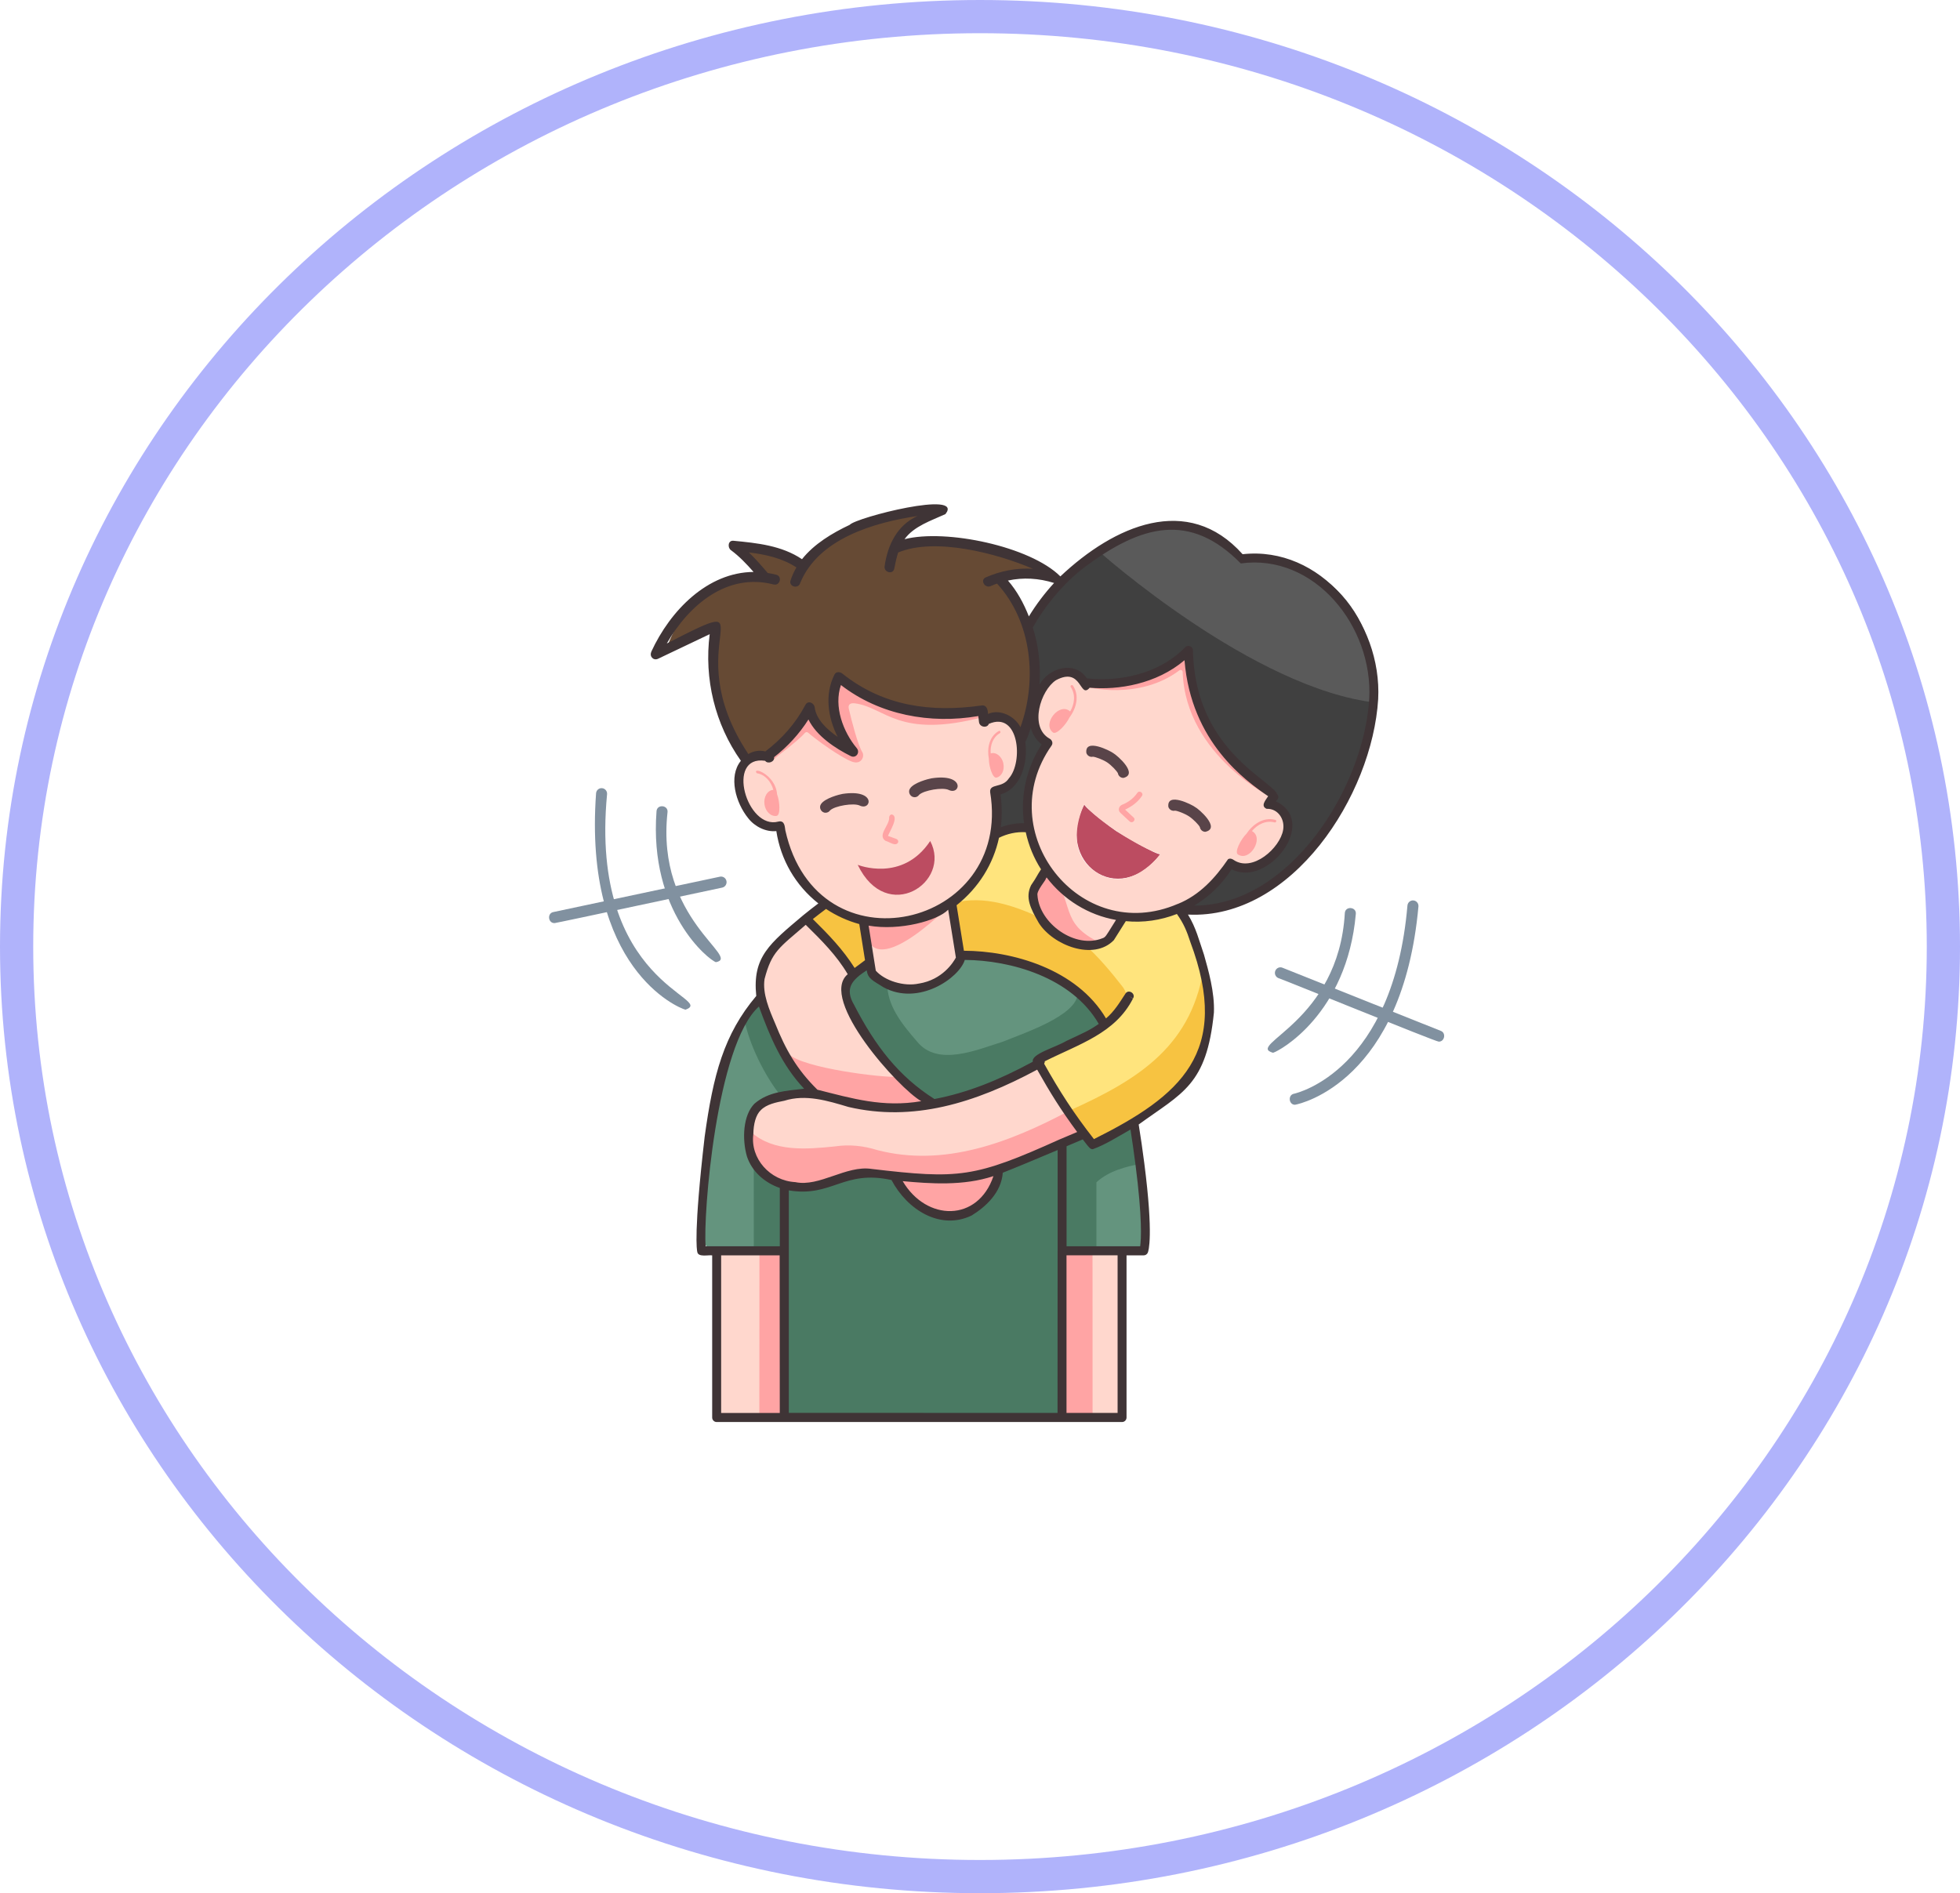 <svg width="59" height="57" viewBox="0 0 59 57" fill="none" xmlns="http://www.w3.org/2000/svg">
<path d="M58.5 28.5C58.5 43.948 45.533 56.5 29.5 56.5C13.467 56.5 0.5 43.948 0.5 28.5C0.5 13.052 13.467 0.5 29.5 0.5C45.533 0.5 58.5 13.052 58.5 28.5Z" stroke="#B0B3FB"/>
<path d="M32.889 37.425L32.886 37.427H31.783L31.78 42.694C32.149 42.692 33.084 42.696 33.44 42.694C33.662 42.694 33.841 42.527 33.841 42.321V37.427L32.887 37.425H32.889Z" fill="#FFD7CD"/>
<path d="M32.889 42.639V42.694H31.782L31.784 37.427H32.887L32.889 42.639Z" fill="#FFA4A4"/>
<path d="M23.966 37.425H21.608V42.353C21.608 42.542 21.776 42.695 21.982 42.695H23.969L23.972 42.693L23.967 37.426L23.966 37.425Z" fill="#FFD7CD"/>
<path d="M23.966 37.425L23.971 42.692L23.968 42.694H22.858L22.861 37.424H23.966V37.425Z" fill="#FFA4A4"/>
<path d="M33.607 25.027C33.754 25.123 34.828 25.753 34.928 25.718C33.659 27.384 31.734 25.941 32.64 24.218C32.653 24.323 33.467 24.936 33.607 25.027Z" fill="#BC4C61"/>
<path d="M38.492 24.243C38.416 24.211 38.334 24.195 38.248 24.193C38.28 24.145 38.397 23.968 38.424 23.921L38.449 23.912C37.879 23.514 35.936 22.329 35.845 19.539C35.036 20.371 33.783 20.636 32.776 20.52C32.764 20.541 32.751 20.561 32.735 20.584C32.709 20.63 32.702 20.636 32.735 20.586C32.701 20.499 32.646 20.413 32.577 20.349C31.852 19.809 31.178 20.84 31.185 21.516C31.158 21.836 31.314 22.184 31.604 22.335C30.791 23.49 30.788 25.006 31.559 26.151C31.346 26.486 31.372 26.469 31.145 26.808C31.131 27.851 32.424 28.805 33.422 28.309C33.515 28.176 33.794 27.715 33.886 27.572C35.17 27.727 36.437 27.093 37.106 25.963C37.995 26.619 39.542 24.901 38.492 24.245V24.243ZM32.987 26.255C31.942 25.569 32.64 24.218 32.64 24.218C33.038 24.721 34.332 25.533 34.928 25.718C34.928 25.718 34.028 26.944 32.987 26.255Z" fill="#FFD7CD"/>
<path d="M40.367 17.934C39.63 17.11 38.498 16.628 37.407 16.779C35.378 14.273 32.141 16.937 30.897 18.806C30.93 19.042 31.154 20.065 31.131 20.379H31.13C31.104 21.004 30.972 21.606 30.74 22.186L30.774 22.218L30.772 22.22C30.876 22.408 30.302 23.735 30.009 23.778V23.771C29.944 24.33 30.03 25.081 30.015 25.098C30.33 24.94 30.685 24.854 31.036 24.899C30.899 24.006 31.059 23.116 31.607 22.333C31.317 22.182 31.161 21.834 31.188 21.514C31.217 21.071 31.402 20.58 31.775 20.324C32.103 20.096 32.601 20.19 32.738 20.582C32.754 20.56 32.767 20.539 32.779 20.518C33.734 20.628 34.909 20.396 35.718 19.663C35.77 19.616 35.853 19.65 35.857 19.72C36.025 22.379 37.895 23.521 38.452 23.91L38.427 23.919C38.4 23.964 38.282 24.143 38.251 24.191C39.753 24.47 38.097 26.71 37.109 25.959C36.743 26.57 36.198 27.053 35.582 27.315L35.598 27.352C37.8 27.626 39.619 25.848 40.536 23.994C41.632 22.162 41.879 19.604 40.371 17.932L40.367 17.934Z" fill="#404040"/>
<path d="M31.131 20.362V20.379H31.13C31.13 20.379 31.131 20.368 31.131 20.362Z" fill="#404040"/>
<path d="M30.938 18.945C30.749 18.262 30.485 17.644 29.759 17.447C30.413 17.356 31.026 17.209 31.66 17.385C30.307 16.461 28.437 15.953 26.829 16.527C27.041 15.882 27.526 15.628 28.516 15.392C25.769 14.966 24.254 16.943 24.254 16.943C23.574 16.77 22.77 16.434 22.126 16.463C22.482 16.691 22.712 17.129 23.067 17.358C21.673 17.378 20.36 18.362 20.046 19.626C20.484 19.28 21 19.019 21.552 18.86C21.189 20.559 21.869 22.069 22.435 22.968C22.551 22.811 22.841 23.058 23.031 23.059C23.126 23.061 23.243 22.886 23.332 22.926C23.328 22.901 23.503 22.868 23.499 22.845C24.323 22.248 26.187 24.31 26.233 23.143C28.159 25.146 29.412 21.725 29.412 21.725L29.634 21.886C29.7 21.829 29.848 21.8 29.927 21.774C30.059 21.73 30.062 21.747 30.188 21.8C30.327 21.855 30.771 22.227 30.771 22.227C31.101 21.17 31.311 20.03 30.937 18.944L30.938 18.945Z" fill="#664A34"/>
<path d="M31.046 24.897L31.033 24.899L31.006 24.634C31.015 24.722 31.028 24.81 31.046 24.897Z" fill="#FFD7CD"/>
<path d="M26.238 28.989L26.162 29.002V29.004C25.995 29.133 25.806 29.258 25.729 29.338H25.727L25.698 29.283C25.698 29.283 24.314 28.277 24.325 27.663L24.304 27.638C24.512 27.468 24.721 27.308 24.896 27.181C24.896 27.179 24.9 27.172 24.9 27.171C25.24 27.411 25.622 27.588 26.032 27.689C26.101 28.121 26.169 28.553 26.238 28.988V28.989Z" fill="#F7C341"/>
<path d="M32.702 34.143C32.682 34.154 32.695 34.127 32.702 34.143V34.143Z" fill="#4A7A63"/>
<path d="M32.621 34.057C32.155 33.393 31.714 32.712 31.326 31.999C30.333 32.598 29.184 33.035 28.154 33.225C27.029 32.546 26.218 31.46 25.632 30.294C25.447 29.971 25.411 29.577 25.729 29.339H25.727C25.388 28.684 24.825 28.153 24.304 27.64C23.399 28.372 22.712 28.968 22.965 30.075C23.289 31.126 23.777 32.161 24.583 32.927C24.037 32.883 23.273 32.963 22.842 33.321C22.508 33.698 22.529 34.313 22.651 34.777C22.833 35.325 23.403 35.684 23.971 35.727L23.973 35.729C25.287 35.803 25.407 35.077 26.97 35.399L26.968 35.402C27.363 36.218 28.344 36.925 29.239 36.477C29.668 36.215 30.138 35.75 30.102 35.214C30.843 34.929 31.96 34.476 32.702 34.142C32.702 34.142 32.631 34.069 32.621 34.056V34.057Z" fill="#FFD7CD"/>
<path d="M23.649 37.664V42.693L23.645 37.664H23.649Z" fill="#6B6B6B"/>
<path d="M30.77 22.221C30.703 21.761 30.116 21.287 29.673 21.695C29.676 21.678 29.606 21.379 29.634 21.349C28.946 21.443 26.721 21.887 24.795 19.884C24.75 21.051 24.002 22.1 23.177 22.697C23.181 22.719 23.186 22.745 23.19 22.77C22.82 22.572 22.394 22.851 22.305 23.236C22.2 23.674 22.388 24.164 22.663 24.512C22.85 24.768 23.214 24.908 23.522 24.835C23.689 26.247 24.698 27.361 26.032 27.689C26.116 28.214 26.198 28.741 26.284 29.268C27.155 30.224 28.674 29.596 28.969 28.832C28.911 28.442 28.761 27.558 28.7 27.158C29.385 26.657 29.857 25.946 30.013 25.098C30.029 25.081 29.942 24.331 30.006 23.771V23.778C30.234 23.75 30.949 23.543 30.771 22.22L30.77 22.221Z" fill="#FFD7CD"/>
<path d="M34.38 35.031C34.333 34.663 34.266 34.186 34.199 33.794H34.197L34.153 33.662C33.134 33.895 31.199 34.816 30.103 35.214C30.139 35.75 29.669 36.215 29.24 36.477C28.345 36.925 27.365 36.218 26.969 35.402L26.971 35.399C25.404 35.077 25.291 35.803 23.974 35.729L23.972 35.727C23.442 35.687 22.908 35.371 22.693 34.883C22.516 34.401 22.493 33.727 22.843 33.322C23.275 32.964 24.037 32.885 24.584 32.928C23.764 32.14 23.25 31.074 22.948 29.988C21.518 31.301 21.155 35.561 21.137 37.183C21.233 37.895 21.803 37.607 22.691 37.665H23.65V42.694L31.802 42.696H32.031L32.033 37.665H33.003L33.005 37.663C35.031 37.661 34.407 37.998 34.38 35.032V35.031Z" fill="#64947E"/>
<path d="M27.112 32.403C27.427 32.718 27.774 32.995 28.154 33.224C29.947 32.902 31.588 31.897 33.268 30.889C32.43 29.228 30.617 28.618 28.959 28.759L28.97 28.833C28.673 29.602 27.153 30.223 26.285 29.269C26.27 29.174 26.255 29.082 26.24 28.988L26.164 29.001V29.003C25.867 29.238 25.658 29.326 25.516 29.623C25.38 30.394 26.591 31.848 27.114 32.402L27.112 32.403ZM31.322 31.991C31.318 31.984 31.319 31.986 31.322 31.991V31.991Z" fill="#64947E"/>
<path d="M33.815 23.421C33.734 23.421 33.665 23.362 33.651 23.281C33.624 23.217 33.452 23.036 33.325 22.952C33.202 22.872 32.966 22.783 32.898 22.783C32.813 22.803 32.726 22.752 32.701 22.666C32.652 22.21 33.427 22.611 33.506 22.671C33.649 22.754 34.275 23.312 33.815 23.422V23.421Z" fill="#594449"/>
<path d="M36.283 25.044C36.202 25.044 36.133 24.985 36.119 24.904C36.092 24.84 35.919 24.662 35.792 24.579C35.666 24.495 35.436 24.407 35.368 24.407C35.284 24.427 35.196 24.378 35.17 24.292C35.118 23.832 35.897 24.236 35.974 24.298C36.069 24.34 36.762 24.937 36.283 25.044Z" fill="#594449"/>
<path d="M24.852 24.47C24.726 24.473 24.641 24.322 24.71 24.215C24.824 24.028 25.285 23.915 25.365 23.902C26.395 23.75 26.228 24.425 25.878 24.253C25.698 24.168 25.134 24.26 24.988 24.398C24.956 24.445 24.904 24.47 24.851 24.47H24.852Z" fill="#594449"/>
<path d="M27.532 24.002C27.407 24.005 27.322 23.855 27.389 23.748C27.5 23.56 27.958 23.447 28.044 23.433C29.067 23.278 28.914 23.956 28.557 23.783C28.378 23.696 27.811 23.793 27.669 23.929C27.637 23.977 27.585 24.003 27.531 24.003L27.532 24.002Z" fill="#594449"/>
<path d="M43.308 31.361C43.227 31.367 38.557 29.464 38.482 29.448C38.397 29.414 38.355 29.317 38.389 29.23C38.423 29.144 38.519 29.101 38.605 29.136L43.37 31.037C43.538 31.098 43.486 31.367 43.309 31.361H43.308Z" fill="#8191A0"/>
<path d="M38.321 31.697C37.47 31.461 40.294 30.777 40.482 27.49C40.495 27.273 40.834 27.299 40.813 27.516C40.546 30.537 38.51 31.649 38.32 31.697H38.321Z" fill="#8191A0"/>
<path d="M38.986 33.262C38.794 33.267 38.76 32.967 38.951 32.93C39.073 32.903 41.94 32.211 42.367 27.263C42.375 27.171 42.456 27.102 42.547 27.11C42.638 27.118 42.706 27.199 42.698 27.292C42.222 32.528 39.177 33.23 38.986 33.261V33.262Z" fill="#8191A0"/>
<path d="M16.691 27.792C16.499 27.797 16.464 27.496 16.657 27.46L21.671 26.395C21.76 26.376 21.849 26.434 21.868 26.525C21.887 26.616 21.829 26.705 21.74 26.724C21.706 26.728 16.724 27.797 16.692 27.793L16.691 27.792Z" fill="#8191A0"/>
<path d="M21.551 28.969C21.336 28.904 19.53 27.458 19.763 24.422C19.781 24.205 20.117 24.236 20.094 24.453C19.735 27.688 22.328 28.822 21.551 28.969Z" fill="#8191A0"/>
<path d="M20.635 30.4C20.401 30.342 17.562 29.146 17.943 23.883C17.951 23.79 18.031 23.722 18.122 23.73C18.214 23.738 18.282 23.819 18.274 23.911C17.728 29.648 21.575 30.055 20.635 30.4Z" fill="#8191A0"/>
<path d="M23.392 23.918C23.349 23.319 22.631 23.065 22.777 23.279C23.036 23.319 23.213 23.538 23.279 23.781C23.101 23.789 22.982 23.997 23.012 24.215C23.041 24.432 23.204 24.589 23.375 24.565C23.498 24.548 23.477 24.138 23.392 23.917V23.918Z" fill="#FFA4A4"/>
<path d="M30.203 22.98C30.158 22.777 29.983 22.631 29.823 22.684C29.802 22.449 29.886 22.196 30.098 22.074C30.137 22.05 30.107 21.984 30.067 22.008C29.774 22.172 29.707 22.538 29.767 22.845C29.765 23.07 29.88 23.438 29.995 23.412C30.155 23.376 30.247 23.182 30.202 22.98H30.203Z" fill="#FFA4A4"/>
<path d="M32.299 20.644C32.272 20.601 32.203 20.641 32.231 20.684C32.383 20.908 32.347 21.197 32.214 21.421C31.896 21.126 31.359 21.793 31.695 22.052C31.795 22.134 32.088 21.824 32.192 21.603C32.397 21.333 32.503 20.944 32.299 20.644Z" fill="#FFA4A4"/>
<path d="M38.39 24.685C38.036 24.586 37.708 24.82 37.519 25.104C37.346 25.278 37.154 25.656 37.263 25.725C37.622 25.961 38.065 25.225 37.686 25.021C37.851 24.821 38.109 24.69 38.369 24.761C38.418 24.773 38.44 24.696 38.39 24.684V24.685Z" fill="#FFA4A4"/>
<path d="M26.765 24.605C26.789 24.843 26.395 25.143 26.658 25.318C26.769 25.339 26.965 25.504 27.036 25.36C27.049 25.314 27.02 25.272 26.978 25.257C26.899 25.228 26.819 25.2 26.74 25.171C26.71 25.16 26.733 25.166 26.727 25.174C26.775 25.036 27.074 24.589 26.849 24.521C26.801 24.521 26.77 24.56 26.766 24.605H26.765Z" fill="#FFA4A4"/>
<path d="M28.001 25.321C28.658 26.564 26.693 27.855 25.819 26.038C25.819 26.038 27.163 26.584 28.001 25.321Z" fill="#BC4C61"/>
<path d="M34.233 23.876C34.126 24.03 33.976 24.146 33.804 24.218C33.687 24.25 33.63 24.393 33.732 24.478C33.822 24.565 33.916 24.648 34.007 24.733C34.086 24.806 34.204 24.688 34.125 24.614C34.033 24.529 33.941 24.444 33.85 24.359C33.817 24.317 33.856 24.379 33.834 24.392C34.046 24.297 34.246 24.16 34.377 23.961C34.433 23.869 34.289 23.782 34.233 23.876Z" fill="#FFA4A4"/>
<path d="M41.432 21.156C41.533 18.2 39.585 16.609 37.406 16.778C36.262 15.305 34.435 15.619 33.079 16.6C33.085 16.606 37.726 20.748 41.432 21.156Z" fill="#5A5A5A"/>
<path d="M33.252 30.869L33.268 30.889C32.956 31.129 31.459 31.921 31.327 31.999C30.334 32.598 29.185 33.035 28.155 33.225C27.034 32.549 26.225 31.468 25.64 30.307C25.272 29.676 25.623 29.37 26.164 29.005V29.003L26.24 28.99C26.256 29.084 26.27 29.175 26.285 29.271C26.304 29.288 26.443 29.457 26.709 29.59C26.69 30.267 27.16 30.847 27.605 31.357C28.226 32.131 29.418 31.602 30.205 31.357C30.768 31.122 32.399 30.591 32.441 29.925L32.502 29.866C32.771 30.133 33.023 30.463 33.252 30.87V30.869Z" fill="#4A7A63"/>
<path d="M24.583 32.927C24.227 32.872 23.872 32.941 23.523 33.019C22.997 32.37 22.547 31.41 22.415 30.727C22.56 30.482 22.785 30.175 22.947 29.987C23.249 31.073 23.763 32.139 24.583 32.927Z" fill="#4A7A63"/>
<path d="M34.269 34.235C34.247 34.084 34.224 33.935 34.199 33.793H34.197L34.153 33.661C33.134 33.894 31.199 34.815 30.103 35.213C30.139 35.749 29.669 36.214 29.24 36.476C28.345 36.924 27.365 36.217 26.969 35.401L26.971 35.398C25.404 35.076 25.291 35.802 23.974 35.728L23.972 35.726C23.442 35.686 22.908 35.37 22.693 34.882C22.687 35.041 22.693 37.437 22.691 37.664H23.65V42.693L31.802 42.695H32.031L32.033 37.664H33.003L33.005 37.662V35.596C33.378 35.252 33.893 35.123 34.38 35.031C34.349 34.789 34.312 34.523 34.269 34.236V34.235Z" fill="#4A7A63"/>
<path d="M27.112 32.403C27.427 32.718 27.774 32.995 28.154 33.224C26.939 33.51 25.753 33.24 24.584 32.926C24.243 32.584 23.929 32.212 23.691 31.79L23.761 31.749C24.185 32.152 26.521 32.454 27.092 32.423L27.113 32.403H27.112Z" fill="#FFA4A4"/>
<path d="M32.621 34.057C32.477 33.851 32.334 33.645 32.198 33.435C30.364 34.414 28.411 35.143 26.414 34.628C25.996 34.497 25.566 34.45 25.131 34.516C24.288 34.602 23.283 34.692 22.608 34.082H22.58C22.458 34.927 23.126 35.682 23.972 35.726L23.974 35.728C25.288 35.802 25.408 35.076 26.971 35.398L26.969 35.401C27.364 36.217 28.345 36.924 29.24 36.476C29.669 36.214 30.139 35.749 30.103 35.213C30.844 34.928 31.961 34.475 32.703 34.141C32.703 34.141 32.632 34.068 32.622 34.055L32.621 34.057Z" fill="#FFA4A4"/>
<path d="M36.253 28.996C36.301 28.894 35.91 27.594 35.578 27.317C35.047 27.551 34.463 27.64 33.885 27.571C33.79 27.717 33.514 28.173 33.421 28.308C32.422 28.806 31.128 27.846 31.144 26.807C31.372 26.467 31.344 26.487 31.558 26.15C31.303 25.772 31.13 25.343 31.046 24.897C30.691 24.86 30.331 24.935 30.012 25.098C29.856 25.946 29.384 26.657 28.699 27.158C28.756 27.52 28.902 28.409 28.957 28.759C30.615 28.617 32.428 29.228 33.266 30.889C32.872 31.203 31.779 31.618 31.277 31.916C31.78 32.787 32.291 33.708 32.96 34.459C35.194 33.217 37.171 32.196 36.252 28.995L36.253 28.996Z" fill="#FFE47D"/>
<path d="M33.793 29.71C34.137 30.163 33.623 30.637 33.267 30.889C32.429 29.228 30.616 28.618 28.958 28.759C28.906 28.432 28.759 27.528 28.704 27.189C29.618 26.935 30.605 27.287 31.441 27.69C31.556 27.857 31.718 28.026 31.942 28.172C32.18 28.327 32.413 28.4 32.621 28.426C32.997 28.717 33.502 29.334 33.793 29.71Z" fill="#F7C341"/>
<path d="M36.253 28.996C37.172 32.2 35.194 33.217 32.961 34.46C32.682 34.185 32.416 33.762 32.198 33.436C34.299 32.491 35.931 31.465 36.254 28.997L36.253 28.996Z" fill="#F7C341"/>
<path d="M33.146 28.398C31.828 27.78 32.412 27.216 31.559 26.15C31.346 26.485 31.372 26.468 31.145 26.807C31.112 27.643 32.136 28.676 33.147 28.398H33.146Z" fill="#FFA4A4"/>
<path d="M28.699 27.159C28.454 27.383 26.002 29.884 26.032 27.69C26.926 27.922 27.97 27.699 28.699 27.159Z" fill="#FFA4A4"/>
<path d="M29.624 21.58L29.635 21.452C28.947 21.546 26.722 22.091 24.796 20.087C24.751 21.254 24.016 22.173 23.191 22.77C23.195 22.792 23.187 22.948 23.191 22.973C23.126 22.944 23.982 22.36 24.227 22.068C24.253 22.037 24.297 22.034 24.327 22.06C24.571 22.273 25.304 22.804 25.645 22.931C25.93 23.037 26.032 22.77 25.96 22.651C25.817 22.416 25.642 21.726 25.551 21.339C25.52 21.207 25.602 21.159 25.735 21.176C26.657 21.295 27.04 22.265 29.625 21.581L29.624 21.58Z" fill="#FFA4A4"/>
<path d="M25.493 19.133L24.131 19.918L24.24 20.388C24.134 21.395 24.588 22.232 25.632 22.581C24.813 21.504 24.59 20.952 25.89 19.726L25.493 19.134V19.133Z" fill="#664A34"/>
<path d="M35.772 19.843C35.769 19.784 35.699 19.753 35.656 19.793C34.847 20.541 33.659 20.779 32.695 20.668C32.683 20.689 34.286 21.099 35.5 20.184C35.541 20.153 35.599 20.18 35.601 20.233C35.688 22.781 38.368 24.061 38.368 24.061C37.809 23.67 35.928 22.523 35.771 19.844L35.772 19.843Z" fill="#FFA4A4"/>
<path d="M19.606 19.626C19.542 19.766 19.672 19.9 19.811 19.833C20.328 19.587 20.846 19.34 21.363 19.094C21.192 20.436 21.52 21.799 22.302 22.906C21.918 23.377 22.149 24.175 22.523 24.635C22.718 24.888 23.06 25.056 23.369 25.022C23.502 25.889 23.947 26.657 24.634 27.2C24.484 27.313 24.326 27.436 24.178 27.557C23.173 28.407 22.642 28.804 22.765 29.986C21.788 31.145 21.47 32.355 21.212 34.223C20.876 37.118 20.977 37.643 20.99 37.694C21.017 37.862 21.332 37.777 21.438 37.797V42.678C21.438 42.753 21.498 42.814 21.573 42.814C24.186 42.812 31.154 42.814 33.776 42.814C33.851 42.814 33.911 42.753 33.911 42.678V37.796H34.427C34.481 37.796 34.529 37.765 34.551 37.715C34.57 37.671 34.729 37.224 34.445 35.017C34.396 34.636 34.338 34.23 34.277 33.856C35.594 32.899 36.323 32.675 36.541 30.488C36.568 29.876 36.37 29.197 36.243 28.745C36.094 28.315 36.004 27.929 35.76 27.536C38.89 27.689 41.308 23.953 41.486 21.049C41.606 18.727 39.744 16.428 37.405 16.686C35.754 14.838 33.536 15.828 31.919 17.354C31.017 16.452 28.472 15.916 27.228 16.234C27.513 15.84 28.034 15.674 28.459 15.479C29.041 14.746 25.768 15.58 25.577 15.802C25.052 16.05 24.508 16.375 24.142 16.836C23.532 16.425 22.79 16.349 22.077 16.281C21.913 16.265 21.895 16.485 22.001 16.563C22.252 16.747 22.475 16.982 22.684 17.22C21.303 17.23 20.179 18.374 19.604 19.624L19.606 19.626ZM23.64 24.999C23.622 24.909 23.632 24.69 23.43 24.736C22.478 24.994 21.832 22.726 23.032 22.906C23.112 23.015 23.328 22.937 23.301 22.797C23.71 22.477 24.058 22.099 24.336 21.662C24.58 22.164 25.151 22.535 25.609 22.764C25.764 22.842 25.901 22.659 25.791 22.526C25.377 22.031 25.093 21.266 25.314 20.625C26.484 21.53 28.008 21.806 29.449 21.559C29.456 21.618 29.462 21.676 29.469 21.735C29.488 21.904 29.724 21.925 29.764 21.795C30.677 21.394 30.81 22.946 30.368 23.436C30.173 23.74 29.778 23.577 29.806 23.853C30.482 27.932 24.602 29.321 23.64 24.999ZM30.863 22.332C30.941 22.206 30.977 22.054 31.029 21.916C31.086 22.119 31.203 22.295 31.357 22.411C30.901 23.108 30.707 23.964 30.826 24.785C30.588 24.78 30.348 24.822 30.126 24.907C30.166 24.586 30.163 24.255 30.117 23.919C30.756 23.737 30.95 22.92 30.862 22.332H30.863ZM31.089 31.967C30.05 32.53 29.106 32.904 28.128 33.089C27.047 32.404 26.345 31.487 25.714 30.262C25.412 29.753 25.653 29.5 26.089 29.214C26.127 29.465 26.261 29.516 26.601 29.728C27.657 30.299 28.88 29.44 29.042 28.901C30.417 28.91 32.262 29.421 33.075 30.827C32.787 31.032 32.579 31.114 32.099 31.341C31.751 31.545 31.035 31.731 31.09 31.967H31.089ZM27.664 29.612C27.209 29.712 26.628 29.526 26.363 29.224C26.291 28.772 26.218 28.321 26.147 27.869C27.086 28.032 28.231 27.717 28.542 27.389C28.563 27.519 28.761 28.741 28.774 28.831C28.698 28.972 28.373 29.497 27.663 29.613L27.664 29.612ZM24.865 27.366C25.175 27.572 25.511 27.724 25.866 27.822C25.924 28.185 25.98 28.547 26.039 28.91C25.939 28.989 25.824 29.068 25.726 29.143C25.366 28.577 24.957 28.155 24.468 27.671C24.601 27.565 24.737 27.461 24.865 27.366ZM23.015 29.475C23.232 28.644 23.451 28.54 24.254 27.844C24.735 28.317 25.185 28.766 25.518 29.331C24.623 30.083 27.076 32.793 27.732 33.154C26.576 33.351 25.656 33.072 24.606 32.809C23.975 32.188 23.644 31.587 23.334 30.815C23.159 30.407 22.946 29.913 23.015 29.475ZM21.708 42.541V37.796H23.469L23.473 42.541H21.708ZM23.474 37.523H21.242C21.159 36.625 21.559 31.457 22.845 30.304C23.178 31.209 23.523 32.054 24.205 32.779C23.676 32.842 23.132 32.863 22.709 33.231C22.369 33.576 22.331 34.292 22.486 34.823C22.635 35.264 23.001 35.603 23.474 35.767V37.522V37.523ZM31.836 37.659L31.834 42.54L23.745 42.538V35.84C25.048 36.056 25.384 35.21 26.836 35.528C27.309 36.424 28.304 37.051 29.248 36.596C29.671 36.336 30.142 35.907 30.186 35.308C30.519 35.178 31.211 34.89 31.837 34.625V37.658L31.836 37.659ZM27.173 35.562C28.004 35.638 29.002 35.711 29.905 35.41C29.438 36.795 27.891 36.781 27.173 35.562ZM31.917 34.296C29.332 35.462 28.87 35.504 26.239 35.194C25.472 35.076 24.668 35.746 23.94 35.591C23.174 35.549 22.581 34.877 22.677 34.149C22.681 33.839 22.753 33.564 22.902 33.424C23.075 33.247 23.356 33.191 23.609 33.141C24.257 32.938 24.908 33.139 25.539 33.328C27.482 33.782 29.338 33.218 31.221 32.205C31.611 32.895 31.928 33.41 32.425 34.082C32.305 34.133 32.126 34.209 31.917 34.297V34.296ZM33.642 42.54H32.104V37.795C32.492 37.796 33.258 37.792 33.642 37.794V42.54ZM34.321 37.522C33.797 37.52 32.618 37.522 32.106 37.522V34.511C32.317 34.422 32.491 34.348 32.593 34.305C32.816 34.598 32.828 34.599 32.898 34.599C33.269 34.465 33.635 34.232 34.03 34.008C34.084 34.35 34.134 34.706 34.179 35.051C34.391 36.699 34.351 37.323 34.322 37.523L34.321 37.522ZM35.829 28.355C37.081 31.692 35.529 32.998 32.93 34.296C32.323 33.523 31.882 32.834 31.431 32.026C31.445 32.004 31.451 31.977 31.45 31.953C32.478 31.436 33.568 31.116 34.103 30.068L33.991 29.991L34.106 30.062C34.2 29.914 33.966 29.767 33.876 29.919C33.701 30.188 33.535 30.46 33.293 30.662C32.41 29.166 30.458 28.628 29.016 28.625L28.795 27.255C29.465 26.723 29.9 26.014 30.072 25.224C30.318 25.101 30.599 25.039 30.877 25.056C30.967 25.463 31.119 25.83 31.337 26.173C31.18 26.413 31.235 26.363 31.038 26.652C30.855 27.026 31.02 27.35 31.27 27.788C31.698 28.462 32.921 28.937 33.529 28.306L33.889 27.734C34.41 27.786 34.937 27.709 35.427 27.518C35.632 27.806 35.726 28.037 35.829 28.354V28.355ZM31.478 26.464C31.481 26.457 31.485 26.449 31.505 26.417C32.013 27.086 32.765 27.553 33.594 27.697L33.374 28.049C33.326 28.116 33.278 28.225 33.19 28.247C32.366 28.585 31.283 27.799 31.23 26.954C31.196 26.823 31.494 26.486 31.478 26.464ZM35.454 27.214C32.504 28.487 29.824 25.039 31.657 22.444C31.707 22.369 31.666 22.273 31.589 22.236C30.976 21.884 31.322 20.786 31.786 20.48C32.577 20.054 32.496 21.063 32.801 20.706C33.666 20.782 34.809 20.597 35.656 19.878C35.855 22.354 37.506 23.514 38.174 23.972C38.105 24.082 37.932 24.267 38.128 24.352C38.473 24.338 38.682 24.672 38.625 24.986C38.536 25.529 37.7 26.279 37.131 25.888C37.084 25.853 37.018 25.837 36.966 25.87C36.58 26.436 36.11 26.951 35.456 27.215L35.454 27.214ZM32.628 17.093C34.359 15.789 35.823 15.413 37.35 16.964C39.557 16.658 41.335 18.849 41.217 21.041C41.052 23.736 38.822 27.266 35.947 27.266C36.402 26.995 36.787 26.621 37.073 26.171C38.152 26.742 39.719 24.737 38.399 24.123C39.015 23.688 35.98 23.044 35.91 19.577C35.91 19.462 35.757 19.4 35.678 19.486C34.85 20.338 33.609 20.525 32.719 20.425C32.347 19.87 31.57 20.11 31.29 20.614C31.33 20.04 31.268 19.455 31.089 18.895C31.471 18.21 32.054 17.525 32.628 17.093ZM30.971 18.559C30.819 18.17 30.612 17.788 30.341 17.479C30.799 17.38 31.27 17.407 31.73 17.552C31.448 17.859 31.188 18.203 30.971 18.559ZM23.29 17.597C23.477 17.646 23.557 17.354 23.37 17.305C23.283 17.282 23.197 17.265 23.111 17.252C22.931 17.041 22.745 16.827 22.543 16.632C23.046 16.694 23.543 16.801 23.974 17.084C23.902 17.206 23.842 17.337 23.797 17.477C23.738 17.663 24.027 17.743 24.086 17.557C24.633 16.216 26.31 15.731 27.62 15.535C27.009 15.808 26.719 16.409 26.63 17.041C26.592 17.231 26.881 17.313 26.919 17.121C26.951 16.958 26.985 16.792 27.036 16.635C28.143 16.17 30.013 16.66 31.093 17.125C30.609 17.093 30.118 17.188 29.671 17.385C29.495 17.463 29.647 17.724 29.822 17.646C29.885 17.618 29.949 17.594 30.013 17.571C31.066 18.717 31.227 20.473 30.718 21.894C30.541 21.557 30.098 21.336 29.741 21.495C29.738 21.366 29.701 21.213 29.539 21.242C28.025 21.453 26.593 21.267 25.355 20.279C25.285 20.223 25.167 20.214 25.119 20.31C24.82 20.906 24.92 21.6 25.214 22.184C24.881 21.955 24.57 21.654 24.524 21.298C24.506 21.163 24.323 21.075 24.245 21.222C23.95 21.779 23.538 22.245 23.039 22.624C22.864 22.58 22.682 22.608 22.527 22.703C20.295 19.347 23.314 17.717 20.073 19.373C20.735 18.214 21.891 17.233 23.289 17.598L23.29 17.597Z" fill="#3F3436"/>
</svg>
